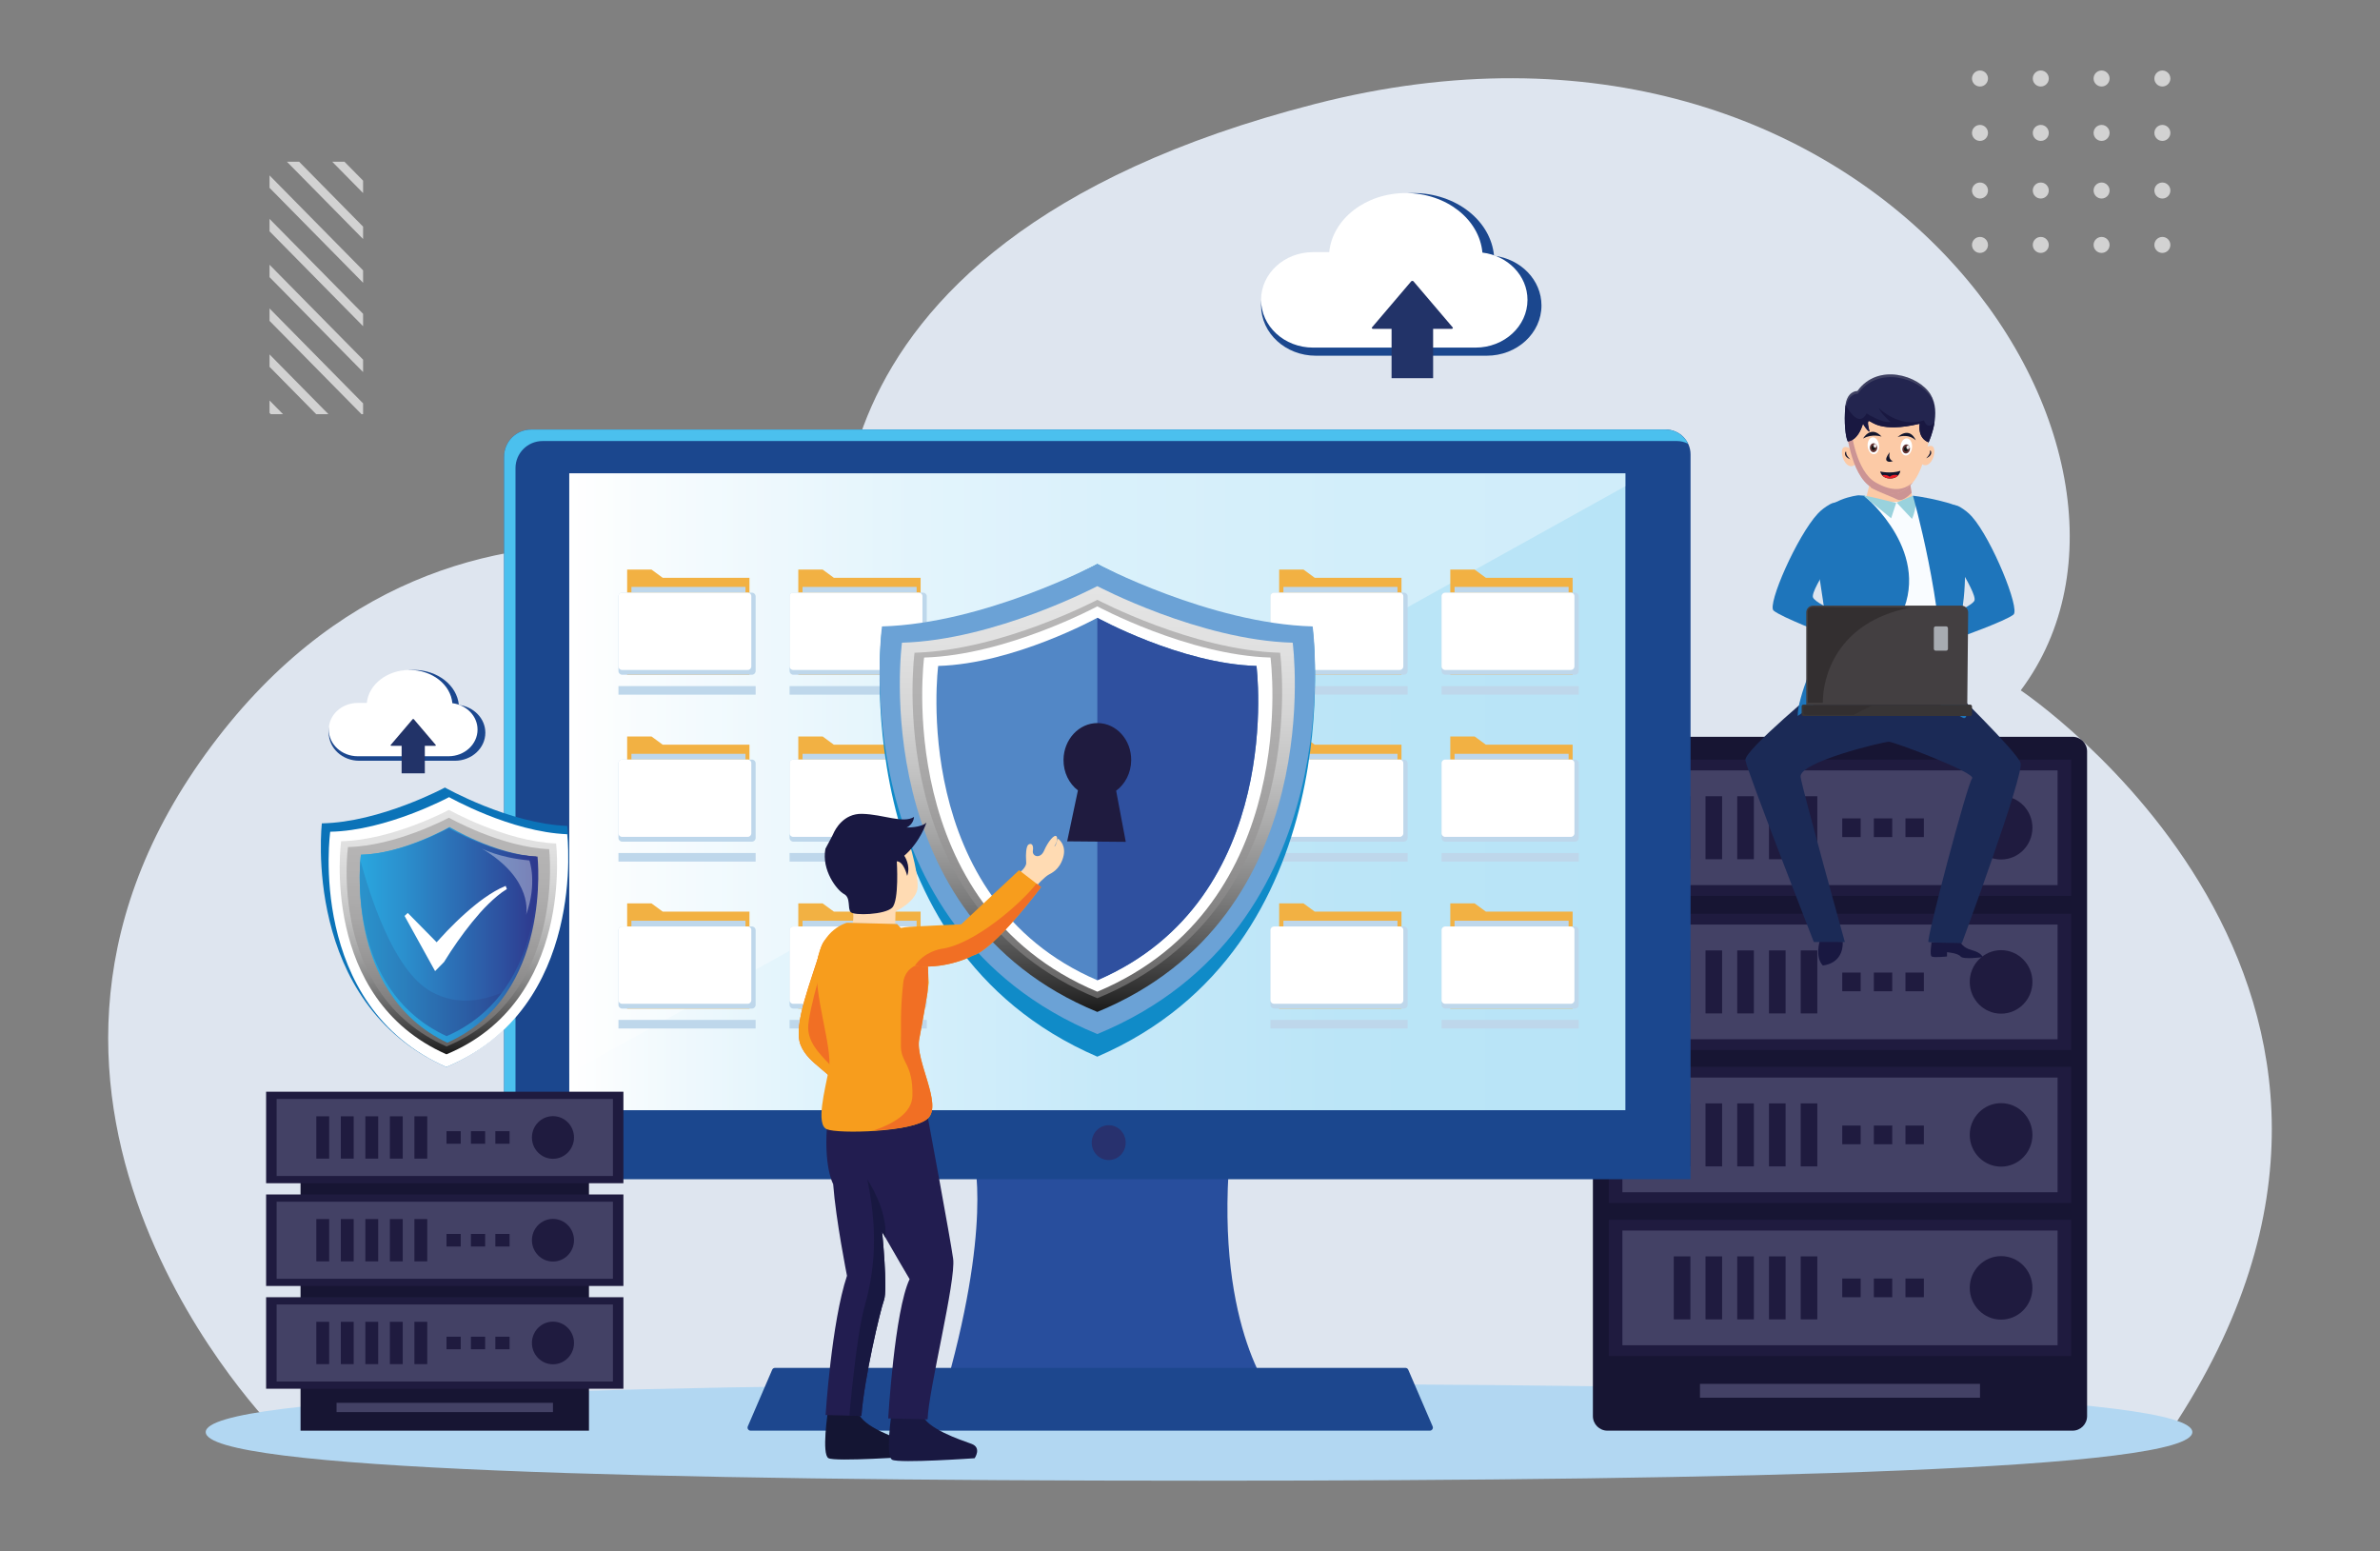 <svg xmlns="http://www.w3.org/2000/svg" enable-background="new 0 0 2000 2000" viewBox="57.861 518.745 1874.453 1221.561"><rect x="57.861" y="518.745" width="1874.453" height="1221.561" fill="#808080" stroke="none"/><path fill="#dee5ef" d="M275.47,1645.64c0,0-256.42-255.81-55.58-533.28c200.84-277.47,505.09-120.3,505.09-120.3   s-71.37-278.56,368.57-391.45c439.94-112.88,696.32,274.27,555.82,461.79c0,0,350.63,234.23,118.09,583.24H275.47z"/><path fill="#b2d7f2" d="M1784.51,1646.5c0,29.56-350.25,38.28-782.31,38.28s-782.31-8.72-782.31-38.28   c0-29.56,350.25-37.97,782.31-37.97S1784.51,1616.94,1784.51,1646.5z"/><path fill="#171533" d="M1690.15,1645.38h-366.28c-6.33,0-11.47-5.13-11.47-11.47v-523.48c0-6.33,5.13-11.47,11.47-11.47h366.28    c6.33,0,11.47,5.13,11.47,11.47v523.48C1701.62,1640.25,1696.48,1645.38,1690.15,1645.38z"/><rect width="220.56" height="10.89" x="1396.73" y="1608.53" fill="#434165"/><rect width="364.16" height="107.28" x="1324.93" y="1238.35" fill="#1f1b3f"/><rect width="342.74" height="90.33" x="1335.64" y="1246.83" fill="#434165"/><path fill="#1f1b3f" d="M1658.57,1291.99c0,13.81-11.05,25-24.68,25s-24.68-11.19-24.68-25c0-13.81,11.05-25,24.68-25     S1658.57,1278.19,1658.57,1291.99z"/><rect width="13.09" height="49.6" x="1376.1" y="1267.19" fill="#1f1b3f"/><rect width="13.09" height="49.6" x="1401.09" y="1267.19" fill="#1f1b3f"/><rect width="13.09" height="49.6" x="1426.09" y="1267.19" fill="#1f1b3f"/><rect width="13.09" height="49.6" x="1451.08" y="1267.19" fill="#1f1b3f"/><rect width="13.09" height="49.6" x="1476.07" y="1267.19" fill="#1f1b3f"/><rect width="14.48" height="14.72" x="1508.8" y="1284.63" fill="#1f1b3f"/><rect width="14.48" height="14.72" x="1533.69" y="1284.63" fill="#1f1b3f"/><rect width="14.48" height="14.72" x="1558.58" y="1284.63" fill="#1f1b3f"/><rect width="364.16" height="107.28" x="1324.93" y="1116.94" fill="#1f1b3f"/><rect width="342.74" height="90.33" x="1335.64" y="1125.42" fill="#434165"/><path fill="#1f1b3f" d="M1658.57,1170.58c0,13.81-11.05,25-24.68,25s-24.68-11.19-24.68-25c0-13.81,11.05-25,24.68-25     S1658.57,1156.77,1658.57,1170.58z"/><rect width="13.09" height="49.6" x="1376.1" y="1145.78" fill="#1f1b3f"/><rect width="13.09" height="49.6" x="1401.09" y="1145.78" fill="#1f1b3f"/><rect width="13.09" height="49.6" x="1426.09" y="1145.78" fill="#1f1b3f"/><rect width="13.09" height="49.6" x="1451.08" y="1145.78" fill="#1f1b3f"/><rect width="13.09" height="49.6" x="1476.07" y="1145.78" fill="#1f1b3f"/><rect width="14.48" height="14.72" x="1508.8" y="1163.22" fill="#1f1b3f"/><rect width="14.48" height="14.72" x="1533.69" y="1163.22" fill="#1f1b3f"/><rect width="14.48" height="14.72" x="1558.58" y="1163.22" fill="#1f1b3f"/><rect width="364.16" height="107.28" x="1324.93" y="1358.82" fill="#1f1b3f"/><rect width="342.74" height="90.33" x="1335.64" y="1367.3" fill="#434165"/><path fill="#1f1b3f" d="M1658.57,1412.46c0,13.81-11.05,25-24.68,25s-24.68-11.19-24.68-25c0-13.81,11.05-25,24.68-25     S1658.57,1398.66,1658.57,1412.46z"/><rect width="13.09" height="49.6" x="1376.1" y="1387.66" fill="#1f1b3f"/><rect width="13.09" height="49.6" x="1401.09" y="1387.66" fill="#1f1b3f"/><rect width="13.09" height="49.6" x="1426.09" y="1387.66" fill="#1f1b3f"/><rect width="13.09" height="49.6" x="1451.08" y="1387.66" fill="#1f1b3f"/><rect width="13.09" height="49.6" x="1476.07" y="1387.66" fill="#1f1b3f"/><rect width="14.48" height="14.72" x="1508.8" y="1405.1" fill="#1f1b3f"/><rect width="14.48" height="14.72" x="1533.69" y="1405.1" fill="#1f1b3f"/><rect width="14.48" height="14.72" x="1558.58" y="1405.1" fill="#1f1b3f"/><g><rect width="364.16" height="107.28" x="1324.93" y="1479.29" fill="#1f1b3f"/><rect width="342.74" height="90.33" x="1335.64" y="1487.77" fill="#434165"/><ellipse cx="1633.89" cy="1532.93" fill="#1f1b3f" rx="24.68" ry="25"/><rect width="13.09" height="49.6" x="1376.1" y="1508.13" fill="#1f1b3f"/><rect width="13.09" height="49.6" x="1401.09" y="1508.13" fill="#1f1b3f"/><rect width="13.09" height="49.6" x="1426.09" y="1508.13" fill="#1f1b3f"/><rect width="13.09" height="49.6" x="1451.08" y="1508.13" fill="#1f1b3f"/><rect width="13.09" height="49.6" x="1476.07" y="1508.13" fill="#1f1b3f"/><rect width="14.48" height="14.72" x="1508.8" y="1525.57" fill="#1f1b3f"/><rect width="14.48" height="14.72" x="1533.69" y="1525.57" fill="#1f1b3f"/><rect width="14.48" height="14.72" x="1558.58" y="1525.57" fill="#1f1b3f"/></g><g><path fill="#284e9d" d="M824.62,1429.83c0,0,15.69,53.82-24.65,190.82h262.17c0,0-47.06-53.82-35.85-190.82H824.62z"/><path fill="#efa5c8" d="M1338,1371.62H506.2V936.16c0-24.68,20-44.68,44.68-44.68h742.44c24.68,0,44.68,20,44.68,44.68V1371.62z"/><path fill="#1b478e" d="M1389.3,1447.35H476.21c-11.77,0-21.31-9.54-21.31-21.31V878.31c0-11.77,9.54-21.31,21.31-21.31h887.13h6.41     c10.8,0,19.56,8.76,19.56,19.56V1447.35L1389.3,1447.35z"/><path fill="#4bc0ee" d="M463.86,1435.1V887.37c0-11.77,9.54-21.31,21.31-21.31h887.13h6.41c3.11,0,6.01,0.79,8.62,2.09     c-3.15-6.57-9.81-11.14-17.59-11.14h-6.41H476.2c-11.77,0-21.31,9.54-21.31,21.31v547.73c0,8.17,4.65,15.18,11.4,18.76     C464.79,1441.88,463.86,1438.61,463.86,1435.1z"/><linearGradient id="a" x1="506.199" x2="1337.998" y1="1142.242" y2="1142.242" gradientUnits="userSpaceOnUse"><stop offset="0" stop-color="#fff"/><stop offset=".1" stop-color="#f0f9fd"/><stop offset=".299" stop-color="#d7f0fb"/><stop offset=".509" stop-color="#c6e9f9"/><stop offset=".734" stop-color="#bbe5f7"/><stop offset="1" stop-color="#b8e4f7"/></linearGradient><polygon fill="url(#a)" points="1338 1393.01 506.2 1393.01 506.2 891.48 1338 891.48 1338 891.48 1338 1393.01"/><polygon fill="#fff" points="506.2 891.48 506.2 1363.94 1338 901.57 1338 891.48 1338 891.48" opacity=".34"/><path fill="#1d478e" d="M666.02,1597.39l-19.2,44.61c-0.69,1.6,0.49,3.38,2.23,3.38h534.91c1.74,0,2.91-1.78,2.22-3.38l-19.2-44.61     c-0.38-0.89-1.26-1.46-2.22-1.46h-496.5C667.28,1595.92,666.4,1596.5,666.02,1597.39z"/><path fill="#28316e" d="M944.43,1418.56c0,7.58-5.99,13.73-13.37,13.73s-13.37-6.15-13.37-13.73c0-7.58,5.99-13.73,13.37-13.73     S944.43,1410.98,944.43,1418.56z"/><path fill="none" d="M1338,1371.62H506.2V936.16c0-24.68,20-44.68,44.68-44.68h742.44c24.68,0,44.68,20,44.68,44.68V1371.62z"/><polygon fill="#f2b143" points="648.13 1050.1 551.8 1050.1 551.8 973.75 551.8 967.26 570.95 967.26 579.81 973.75 648.13 973.75"/><rect width="89.83" height="4.54" x="555.16" y="980.92" fill="#bed7eb"/><path fill="#bed7eb" d="M650.07,1050.1H547.86c-1.61,0-2.92-1.31-2.92-2.92v-58.8c0-1.61,1.31-2.92,2.92-2.92h102.21       c1.61,0,2.92,1.31,2.92,2.92v58.8C652.99,1048.79,651.68,1050.1,650.07,1050.1z"/><path fill="#fff" d="M646.79,1046.32h-99.06c-1.54,0-2.79-1.25-2.79-2.79v-55.28c0-1.54,1.25-2.79,2.79-2.79h99.06       c1.54,0,2.79,1.25,2.79,2.79v55.28C649.58,1045.07,648.33,1046.32,646.79,1046.32z"/><rect width="108.05" height="6.76" x="544.94" y="1059.03" fill="#bed7eb"/><path fill="#fff" d="M608.19,1016.59l-1.15,0l0.03-4.82c0.03-4.43-3.54-8.06-7.96-8.09c-4.42-0.03-8.04,3.56-8.07,8l-0.03,4.85     l-1.11,0c-1,0-1.81,0.64-1.82,1.44l-0.13,14.26c-0.01,0.8,0.79,1.45,1.79,1.45l18.28,0.07c1,0,1.81-0.64,1.82-1.44l0.13-14.27     C609.99,1017.24,609.18,1016.59,608.19,1016.59z M599.1,1006.64c2.77,0.02,5,2.31,4.98,5.11l-0.03,4.82l-10.04-0.04l0.03-4.84     C594.06,1008.89,596.33,1006.63,599.1,1006.64z M600.44,1028.29l-3.2-0.01l0.58-2.78c-0.48-0.37-0.8-0.98-0.79-1.67     c0.01-1.11,0.85-2.02,1.87-2.01c1.02,0,1.84,0.91,1.83,2.03c-0.01,0.69-0.33,1.3-0.82,1.66L600.44,1028.29z"/><polygon fill="#f2b143" points="782.92 1050.1 686.59 1050.1 686.59 973.75 686.59 967.26 705.74 967.26 714.6 973.75 782.92 973.75"/><rect width="89.83" height="4.54" x="689.94" y="980.92" fill="#bed7eb"/><path fill="#bed7eb" d="M784.85,1050.1H682.65c-1.61,0-2.92-1.31-2.92-2.92v-58.8c0-1.61,1.31-2.92,2.92-2.92h102.21       c1.61,0,2.92,1.31,2.92,2.92v58.8C787.78,1048.79,786.47,1050.1,784.85,1050.1z"/><path fill="#fff" d="M781.57,1046.32h-99.06c-1.54,0-2.79-1.25-2.79-2.79v-55.28c0-1.54,1.25-2.79,2.79-2.79h99.06       c1.54,0,2.79,1.25,2.79,2.79v55.28C784.36,1045.07,783.11,1046.32,781.57,1046.32z"/><rect width="108.05" height="6.76" x="679.73" y="1059.03" fill="#bed7eb"/><path fill="#fff" d="M742.97,1016.59l-1.15,0l0.03-4.82c0.03-4.43-3.54-8.06-7.96-8.09c-4.42-0.03-8.04,3.56-8.07,8l-0.03,4.85     l-1.1,0c-1,0-1.81,0.64-1.82,1.44l-0.14,14.26c-0.01,0.8,0.79,1.45,1.79,1.45l18.28,0.07c1,0,1.81-0.64,1.82-1.44l0.13-14.27     C744.77,1017.24,743.97,1016.59,742.97,1016.59z M733.88,1006.64c2.77,0.02,5,2.31,4.98,5.11l-0.03,4.82l-10.04-0.04l0.03-4.84     C728.85,1008.89,731.11,1006.63,733.88,1006.64z M735.22,1028.29l-3.2-0.01l0.58-2.78c-0.48-0.37-0.8-0.98-0.79-1.67     c0.01-1.11,0.85-2.02,1.87-2.01c1.02,0,1.84,0.91,1.83,2.03c-0.01,0.69-0.33,1.3-0.82,1.66L735.22,1028.29z"/><g><polygon fill="#f2b143" points="648.13 1181.54 551.8 1181.54 551.8 1105.19 551.8 1098.7 570.95 1098.7 579.81 1105.19 648.13 1105.19"/><rect width="89.83" height="4.54" x="555.16" y="1112.36" fill="#bed7eb"/><path fill="#bed7eb" d="M650.07,1181.54H547.86c-1.61,0-2.92-1.31-2.92-2.92v-58.8c0-1.61,1.31-2.92,2.92-2.92h102.21       c1.61,0,2.92,1.31,2.92,2.92v58.8C652.99,1180.24,651.68,1181.54,650.07,1181.54z"/><path fill="#fff" d="M646.79,1177.76h-99.06c-1.54,0-2.79-1.25-2.79-2.79v-55.28c0-1.54,1.25-2.79,2.79-2.79h99.06       c1.54,0,2.79,1.25,2.79,2.79v55.28C649.58,1176.51,648.33,1177.76,646.79,1177.76z"/><rect width="108.05" height="6.76" x="544.94" y="1190.47" fill="#bed7eb"/><path fill="#fff" d="M608.19,1148.03l-1.15,0l0.03-4.82c0.03-4.43-3.54-8.06-7.96-8.09c-4.42-0.03-8.04,3.56-8.07,8l-0.03,4.85     l-1.11,0c-1,0-1.81,0.64-1.82,1.44l-0.13,14.26c-0.01,0.8,0.79,1.45,1.79,1.45l18.28,0.07c1,0,1.81-0.64,1.82-1.44l0.13-14.27     C609.99,1148.69,609.18,1148.04,608.19,1148.03z M599.1,1138.09c2.77,0.02,5,2.31,4.98,5.11l-0.03,4.82l-10.04-0.04l0.03-4.84     C594.06,1140.34,596.33,1138.07,599.1,1138.09z M600.44,1159.74l-3.2-0.01l0.58-2.78c-0.48-0.36-0.8-0.98-0.79-1.67     c0.01-1.11,0.85-2.02,1.87-2.01c1.02,0,1.84,0.91,1.83,2.03c-0.01,0.69-0.33,1.3-0.82,1.66L600.44,1159.74z"/></g><g><polygon fill="#f2b143" points="782.92 1181.54 686.59 1181.54 686.59 1105.19 686.59 1098.7 705.74 1098.7 714.6 1105.19 782.92 1105.19"/><rect width="89.83" height="4.54" x="689.94" y="1112.36" fill="#bed7eb"/><path fill="#bed7eb" d="M784.85,1181.54H682.65c-1.61,0-2.92-1.31-2.92-2.92v-58.8c0-1.61,1.31-2.92,2.92-2.92h102.21       c1.61,0,2.92,1.31,2.92,2.92v58.8C787.78,1180.24,786.47,1181.54,784.85,1181.54z"/><path fill="#fff" d="M781.57,1177.76h-99.06c-1.54,0-2.79-1.25-2.79-2.79v-55.28c0-1.54,1.25-2.79,2.79-2.79h99.06       c1.54,0,2.79,1.25,2.79,2.79v55.28C784.36,1176.51,783.11,1177.76,781.57,1177.76z"/><rect width="108.05" height="6.76" x="679.73" y="1190.47" fill="#bed7eb"/><path fill="#fff" d="M742.97,1148.03l-1.15,0l0.03-4.82c0.03-4.43-3.54-8.06-7.96-8.09c-4.42-0.03-8.04,3.56-8.07,8l-0.03,4.85     l-1.1,0c-1,0-1.81,0.64-1.82,1.44l-0.14,14.26c-0.01,0.8,0.79,1.45,1.79,1.45l18.28,0.07c1,0,1.81-0.64,1.82-1.44l0.13-14.27     C744.77,1148.69,743.97,1148.04,742.97,1148.03z M733.88,1138.09c2.77,0.02,5,2.31,4.98,5.11l-0.03,4.82l-10.04-0.04l0.03-4.84     C728.85,1140.34,731.11,1138.07,733.88,1138.09z M735.22,1159.74l-3.2-0.01l0.58-2.78c-0.48-0.36-0.8-0.98-0.79-1.67     c0.01-1.11,0.85-2.02,1.87-2.01c1.02,0,1.84,0.91,1.83,2.03c-0.01,0.69-0.33,1.3-0.82,1.66L735.22,1159.74z"/></g><g><polygon fill="#f2b143" points="648.13 1312.99 551.8 1312.99 551.8 1236.63 551.8 1230.15 570.95 1230.15 579.81 1236.63 648.13 1236.63"/><rect width="89.83" height="4.54" x="555.16" y="1243.81" fill="#bed7eb"/><path fill="#bed7eb" d="M650.07,1312.99H547.86c-1.61,0-2.92-1.31-2.92-2.92v-58.8c0-1.61,1.31-2.92,2.92-2.92h102.21       c1.61,0,2.92,1.31,2.92,2.92v58.8C652.99,1311.68,651.68,1312.99,650.07,1312.99z"/><path fill="#fff" d="M646.79,1309.21h-99.06c-1.54,0-2.79-1.25-2.79-2.79v-55.28c0-1.54,1.25-2.79,2.79-2.79h99.06       c1.54,0,2.79,1.25,2.79,2.79v55.28C649.58,1307.96,648.33,1309.21,646.79,1309.21z"/><rect width="108.05" height="6.76" x="544.94" y="1321.91" fill="#bed7eb"/><path fill="#fff" d="M608.19,1279.48l-1.15,0l0.03-4.82c0.03-4.44-3.54-8.06-7.96-8.09c-4.42-0.03-8.04,3.56-8.07,8l-0.03,4.85     l-1.11,0c-1,0-1.81,0.64-1.82,1.44l-0.13,14.27c-0.01,0.8,0.79,1.45,1.79,1.45l18.28,0.07c1,0,1.81-0.64,1.82-1.44l0.13-14.27     C609.99,1280.13,609.18,1279.48,608.19,1279.48z M599.1,1269.53c2.77,0.02,5,2.31,4.98,5.11l-0.03,4.82l-10.04-0.04l0.03-4.85     C594.06,1271.78,596.33,1269.52,599.1,1269.53z M600.44,1291.18l-3.2-0.01l0.58-2.78c-0.48-0.37-0.8-0.98-0.79-1.67     c0.01-1.11,0.85-2.02,1.87-2.01c1.02,0,1.84,0.91,1.83,2.03c-0.01,0.69-0.33,1.3-0.82,1.66L600.44,1291.18z"/></g><g><polygon fill="#f2b143" points="782.92 1312.99 686.59 1312.99 686.59 1236.63 686.59 1230.15 705.74 1230.15 714.6 1236.63 782.92 1236.63"/><rect width="89.83" height="4.54" x="689.94" y="1243.81" fill="#bed7eb"/><path fill="#bed7eb" d="M784.85,1312.99H682.65c-1.61,0-2.92-1.31-2.92-2.92v-58.8c0-1.61,1.31-2.92,2.92-2.92h102.21       c1.61,0,2.92,1.31,2.92,2.92v58.8C787.78,1311.68,786.47,1312.99,784.85,1312.99z"/><path fill="#fff" d="M781.57,1309.21h-99.06c-1.54,0-2.79-1.25-2.79-2.79v-55.28c0-1.54,1.25-2.79,2.79-2.79h99.06       c1.54,0,2.79,1.25,2.79,2.79v55.28C784.36,1307.96,783.11,1309.21,781.57,1309.21z"/><rect width="108.05" height="6.76" x="679.73" y="1321.91" fill="#bed7eb"/><path fill="#fff" d="M742.97,1279.48l-1.15,0l0.03-4.82c0.03-4.44-3.54-8.06-7.96-8.09c-4.42-0.03-8.04,3.56-8.07,8l-0.03,4.85     l-1.1,0c-1,0-1.81,0.64-1.82,1.44l-0.14,14.27c-0.01,0.8,0.79,1.45,1.79,1.45l18.28,0.07c1,0,1.81-0.64,1.82-1.44l0.13-14.27     C744.77,1280.13,743.97,1279.48,742.97,1279.48z M733.88,1269.53c2.77,0.02,5,2.31,4.98,5.11l-0.03,4.82l-10.04-0.04l0.03-4.85     C728.85,1271.78,731.11,1269.52,733.88,1269.53z M735.22,1291.18l-3.2-0.01l0.58-2.78c-0.48-0.37-0.8-0.98-0.79-1.67     c0.01-1.11,0.85-2.02,1.87-2.01c1.02,0,1.84,0.91,1.83,2.03c-0.01,0.69-0.33,1.3-0.82,1.66L735.22,1291.18z"/></g><g><polygon fill="#f2b143" points="1161.64 1050.1 1065.31 1050.1 1065.31 973.75 1065.31 967.26 1084.46 967.26 1093.32 973.75 1161.64 973.75"/><rect width="89.83" height="4.54" x="1068.67" y="980.92" fill="#bed7eb"/><path fill="#bed7eb" d="M1163.58,1050.1h-102.21c-1.61,0-2.92-1.31-2.92-2.92v-58.8c0-1.61,1.31-2.92,2.92-2.92h102.21        c1.61,0,2.92,1.31,2.92,2.92v58.8C1166.5,1048.79,1165.19,1050.1,1163.58,1050.1z"/><path fill="#fff" d="M1160.3,1046.32h-99.06c-1.54,0-2.79-1.25-2.79-2.79v-55.28c0-1.54,1.25-2.79,2.79-2.79h99.06        c1.54,0,2.79,1.25,2.79,2.79v55.28C1163.09,1045.07,1161.84,1046.32,1160.3,1046.32z"/><rect width="108.05" height="6.76" x="1058.45" y="1059.03" fill="#bed7eb"/><path fill="#fff" d="M1121.7,1016.59l-1.15,0l0.03-4.82c0.03-4.43-3.54-8.06-7.96-8.09c-4.42-0.03-8.04,3.56-8.07,8l-0.03,4.85      l-1.11,0c-1,0-1.81,0.64-1.82,1.44l-0.13,14.26c-0.01,0.8,0.79,1.45,1.79,1.45l18.28,0.07c1,0,1.81-0.64,1.82-1.44l0.13-14.27      C1123.49,1017.24,1122.69,1016.59,1121.7,1016.59z M1112.6,1006.64c2.77,0.02,5,2.31,4.98,5.11l-0.03,4.82l-10.04-0.04      l0.03-4.84C1107.57,1008.89,1109.84,1006.63,1112.6,1006.64z M1113.94,1028.29l-3.2-0.01l0.58-2.78      c-0.48-0.37-0.8-0.98-0.79-1.67c0.01-1.11,0.85-2.02,1.87-2.01c1.02,0,1.84,0.91,1.83,2.03c-0.01,0.69-0.33,1.3-0.82,1.66      L1113.94,1028.29z"/><polygon fill="#f2b143" points="1296.43 1050.1 1200.09 1050.1 1200.09 973.75 1200.09 967.26 1219.25 967.26 1228.11 973.75 1296.43 973.75"/><rect width="89.83" height="4.54" x="1203.45" y="980.92" fill="#bed7eb"/><path fill="#bed7eb" d="M1298.36,1050.1h-102.21c-1.61,0-2.92-1.31-2.92-2.92v-58.8c0-1.61,1.31-2.92,2.92-2.92h102.21        c1.61,0,2.92,1.31,2.92,2.92v58.8C1301.28,1048.79,1299.98,1050.1,1298.36,1050.1z"/><path fill="#fff" d="M1295.08,1046.32h-99.06c-1.54,0-2.79-1.25-2.79-2.79v-55.28c0-1.54,1.25-2.79,2.79-2.79h99.06        c1.54,0,2.79,1.25,2.79,2.79v55.28C1297.87,1045.07,1296.62,1046.32,1295.08,1046.32z"/><rect width="108.05" height="6.76" x="1193.23" y="1059.03" fill="#bed7eb"/><path fill="#fff" d="M1256.48,1016.59l-1.15,0l0.03-4.82c0.03-4.43-3.54-8.06-7.96-8.09c-4.42-0.03-8.04,3.56-8.07,8l-0.03,4.85      l-1.11,0c-1,0-1.81,0.64-1.82,1.44l-0.14,14.26c-0.01,0.8,0.79,1.45,1.79,1.45l18.28,0.07c1,0,1.81-0.64,1.82-1.44l0.13-14.27      C1258.28,1017.24,1257.48,1016.59,1256.48,1016.59z M1247.39,1006.64c2.77,0.02,5,2.31,4.98,5.11l-0.03,4.82l-10.04-0.04      l0.03-4.84C1242.35,1008.89,1244.62,1006.63,1247.39,1006.64z M1248.73,1028.29l-3.2-0.01l0.58-2.78      c-0.48-0.37-0.8-0.98-0.79-1.67c0.01-1.11,0.85-2.02,1.87-2.01c1.02,0,1.84,0.91,1.83,2.03c-0.01,0.69-0.33,1.3-0.82,1.66      L1248.73,1028.29z"/><g><polygon fill="#f2b143" points="1161.64 1181.54 1065.31 1181.54 1065.31 1105.19 1065.31 1098.7 1084.46 1098.7 1093.32 1105.19 1161.64 1105.19"/><rect width="89.83" height="4.54" x="1068.67" y="1112.36" fill="#bed7eb"/><path fill="#bed7eb" d="M1163.58,1181.54h-102.21c-1.61,0-2.92-1.31-2.92-2.92v-58.8c0-1.61,1.31-2.92,2.92-2.92h102.21        c1.61,0,2.92,1.31,2.92,2.92v58.8C1166.5,1180.24,1165.19,1181.54,1163.58,1181.54z"/><path fill="#fff" d="M1160.3,1177.76h-99.06c-1.54,0-2.79-1.25-2.79-2.79v-55.28c0-1.54,1.25-2.79,2.79-2.79h99.06        c1.54,0,2.79,1.25,2.79,2.79v55.28C1163.09,1176.51,1161.84,1177.76,1160.3,1177.76z"/><rect width="108.05" height="6.76" x="1058.45" y="1190.47" fill="#bed7eb"/><path fill="#fff" d="M1121.7,1148.03l-1.15,0l0.03-4.82c0.03-4.43-3.54-8.06-7.96-8.09c-4.42-0.03-8.04,3.56-8.07,8l-0.03,4.85      l-1.11,0c-1,0-1.81,0.64-1.82,1.44l-0.13,14.26c-0.01,0.8,0.79,1.45,1.79,1.45l18.28,0.07c1,0,1.81-0.64,1.82-1.44l0.13-14.27      C1123.49,1148.69,1122.69,1148.04,1121.7,1148.03z M1112.6,1138.09c2.77,0.02,5,2.31,4.98,5.11l-0.03,4.82l-10.04-0.04      l0.03-4.84C1107.57,1140.34,1109.84,1138.07,1112.6,1138.09z M1113.94,1159.74l-3.2-0.01l0.58-2.78      c-0.48-0.36-0.8-0.98-0.79-1.67c0.01-1.11,0.85-2.02,1.87-2.01c1.02,0,1.84,0.91,1.83,2.03c-0.01,0.69-0.33,1.3-0.82,1.66      L1113.94,1159.74z"/></g><g><polygon fill="#f2b143" points="1296.43 1181.54 1200.09 1181.54 1200.09 1105.19 1200.09 1098.7 1219.25 1098.7 1228.11 1105.19 1296.43 1105.19"/><rect width="89.83" height="4.54" x="1203.45" y="1112.36" fill="#bed7eb"/><path fill="#bed7eb" d="M1298.36,1181.54h-102.21c-1.61,0-2.92-1.31-2.92-2.92v-58.8c0-1.61,1.31-2.92,2.92-2.92h102.21        c1.61,0,2.92,1.31,2.92,2.92v58.8C1301.28,1180.24,1299.98,1181.54,1298.36,1181.54z"/><path fill="#fff" d="M1295.08,1177.76h-99.06c-1.54,0-2.79-1.25-2.79-2.79v-55.28c0-1.54,1.25-2.79,2.79-2.79h99.06        c1.54,0,2.79,1.25,2.79,2.79v55.28C1297.87,1176.51,1296.62,1177.76,1295.08,1177.76z"/><rect width="108.05" height="6.76" x="1193.23" y="1190.47" fill="#bed7eb"/><path fill="#fff" d="M1256.48,1148.03l-1.15,0l0.03-4.82c0.03-4.43-3.54-8.06-7.96-8.09c-4.42-0.03-8.04,3.56-8.07,8l-0.03,4.85      l-1.11,0c-1,0-1.81,0.64-1.82,1.44l-0.14,14.26c-0.01,0.8,0.79,1.45,1.79,1.45l18.28,0.07c1,0,1.81-0.64,1.82-1.44l0.13-14.27      C1258.28,1148.69,1257.48,1148.04,1256.48,1148.03z M1247.39,1138.09c2.77,0.02,5,2.31,4.98,5.11l-0.03,4.82l-10.04-0.04      l0.03-4.84C1242.35,1140.34,1244.62,1138.07,1247.39,1138.09z M1248.73,1159.74l-3.2-0.01l0.58-2.78      c-0.48-0.36-0.8-0.98-0.79-1.67c0.01-1.11,0.85-2.02,1.87-2.01c1.02,0,1.84,0.91,1.83,2.03c-0.01,0.69-0.33,1.3-0.82,1.66      L1248.73,1159.74z"/></g><g><polygon fill="#f2b143" points="1161.64 1312.99 1065.31 1312.99 1065.31 1236.63 1065.31 1230.15 1084.46 1230.15 1093.32 1236.63 1161.64 1236.63"/><rect width="89.83" height="4.54" x="1068.67" y="1243.81" fill="#bed7eb"/><path fill="#bed7eb" d="M1163.58,1312.99h-102.21c-1.61,0-2.92-1.31-2.92-2.92v-58.8c0-1.61,1.31-2.92,2.92-2.92h102.21        c1.61,0,2.92,1.31,2.92,2.92v58.8C1166.5,1311.68,1165.19,1312.99,1163.58,1312.99z"/><path fill="#fff" d="M1160.3,1309.21h-99.06c-1.54,0-2.79-1.25-2.79-2.79v-55.28c0-1.54,1.25-2.79,2.79-2.79h99.06        c1.54,0,2.79,1.25,2.79,2.79v55.28C1163.09,1307.96,1161.84,1309.21,1160.3,1309.21z"/><rect width="108.05" height="6.76" x="1058.45" y="1321.91" fill="#bed7eb"/><path fill="#fff" d="M1121.7,1279.48l-1.15,0l0.03-4.82c0.03-4.44-3.54-8.06-7.96-8.09c-4.42-0.03-8.04,3.56-8.07,8l-0.03,4.85      l-1.11,0c-1,0-1.81,0.64-1.82,1.44l-0.13,14.27c-0.01,0.8,0.79,1.45,1.79,1.45l18.28,0.07c1,0,1.81-0.64,1.82-1.44l0.13-14.27      C1123.49,1280.13,1122.69,1279.48,1121.7,1279.48z M1112.6,1269.53c2.77,0.02,5,2.31,4.98,5.11l-0.03,4.82l-10.04-0.04      l0.03-4.85C1107.57,1271.78,1109.84,1269.52,1112.6,1269.53z M1113.94,1291.18l-3.2-0.01l0.58-2.78      c-0.48-0.37-0.8-0.98-0.79-1.67c0.01-1.11,0.85-2.02,1.87-2.01c1.02,0,1.84,0.91,1.83,2.03c-0.01,0.69-0.33,1.3-0.82,1.66      L1113.94,1291.18z"/></g><g><polygon fill="#f2b143" points="1296.43 1312.99 1200.09 1312.99 1200.09 1236.63 1200.09 1230.15 1219.25 1230.15 1228.11 1236.63 1296.43 1236.63"/><rect width="89.83" height="4.54" x="1203.45" y="1243.81" fill="#bed7eb"/><path fill="#bed7eb" d="M1298.36,1312.99h-102.21c-1.61,0-2.92-1.31-2.92-2.92v-58.8c0-1.61,1.31-2.92,2.92-2.92h102.21        c1.61,0,2.92,1.31,2.92,2.92v58.8C1301.28,1311.68,1299.98,1312.99,1298.36,1312.99z"/><path fill="#fff" d="M1295.08,1309.21h-99.06c-1.54,0-2.79-1.25-2.79-2.79v-55.28c0-1.54,1.25-2.79,2.79-2.79h99.06        c1.54,0,2.79,1.25,2.79,2.79v55.28C1297.87,1307.96,1296.62,1309.21,1295.08,1309.21z"/><rect width="108.05" height="6.76" x="1193.23" y="1321.91" fill="#bed7eb"/><path fill="#fff" d="M1256.48,1279.48l-1.15,0l0.03-4.82c0.03-4.44-3.54-8.06-7.96-8.09c-4.42-0.03-8.04,3.56-8.07,8l-0.03,4.85      l-1.11,0c-1,0-1.81,0.64-1.82,1.44l-0.14,14.27c-0.01,0.8,0.79,1.45,1.79,1.45l18.28,0.07c1,0,1.81-0.64,1.82-1.44l0.13-14.27      C1258.28,1280.13,1257.48,1279.48,1256.48,1279.48z M1247.39,1269.53c2.77,0.02,5,2.31,4.98,5.11l-0.03,4.82l-10.04-0.04      l0.03-4.85C1242.35,1271.78,1244.62,1269.52,1247.39,1269.53z M1248.73,1291.18l-3.2-0.01l0.58-2.78      c-0.48-0.37-0.8-0.98-0.79-1.67c0.01-1.11,0.85-2.02,1.87-2.01c1.02,0,1.84,0.91,1.83,2.03c-0.01,0.69-0.33,1.3-0.82,1.66      L1248.73,1291.18z"/></g></g><g><path fill="#108bc8" d="M1091.68,1014.41c-80.78-2.33-169.59-51.54-169.59-51.54s-88.81,49.21-169.59,51.54     c0,0-32.07,249.42,169.59,336.45C1123.76,1263.83,1091.68,1014.41,1091.68,1014.41z"/><path fill="#6ba2d6" d="M1091.68,1012.04c-80.78-2.22-169.59-49.18-169.59-49.18s-88.81,46.95-169.59,49.18     c0,0-32.07,237.98,169.59,321.01C1123.76,1250.03,1091.68,1012.04,1091.68,1012.04z"/><linearGradient id="b" x1="922.098" x2="922.098" y1="980.315" y2="1315.612" gradientUnits="userSpaceOnUse"><stop offset="0" stop-color="#e4e4e4"/><stop offset=".157" stop-color="#e0e0e0"/><stop offset=".298" stop-color="#d5d5d5"/><stop offset=".435" stop-color="#c3c3c3"/><stop offset=".568" stop-color="#a9a9a9"/><stop offset=".698" stop-color="#878787"/><stop offset=".827" stop-color="#5e5e5e"/><stop offset=".952" stop-color="#2f2f2f"/><stop offset="1" stop-color="#1a1a1a"/></linearGradient><path fill="url(#b)" d="M1075.96,1024.86     c-73.29-2.01-153.86-44.54-153.86-44.54s-80.58,42.53-153.86,44.54c0,0-29.1,215.55,153.86,290.76     C1105.06,1240.41,1075.96,1024.86,1075.96,1024.86z"/><path fill="#929191" d="M1066.07,1032.77c-68.58-1.89-143.97-41.68-143.97-41.68s-75.4,39.79-143.97,41.68     c0,0-27.23,201.7,143.97,272.07C1093.3,1234.47,1066.07,1032.77,1066.07,1032.77z" opacity=".54"/><path fill="#fff" d="M1058.5,1036.55c-64.97-1.82-136.41-40.31-136.41-40.31s-71.43,38.49-136.41,40.31     c0,0-25.8,195.08,136.41,263.14C1084.3,1231.62,1058.5,1036.55,1058.5,1036.55z"/><path fill="#5287c6" d="M1047.44,1043.17c-59.7-1.71-125.34-37.92-125.34-37.92s-65.64,36.2-125.34,37.92     c0,0-23.7,183.49,125.34,247.51C1071.14,1226.66,1047.44,1043.17,1047.44,1043.17z"/><path fill="#2f509f" d="M922.1,1005.25v285.43c149.05-64.02,125.34-247.51,125.34-247.51     C987.74,1041.45,922.1,1005.25,922.1,1005.25z"/><path fill="#1f1b3f" d="M948.78,1117.5c0.18-16.08-11.61-29.23-26.33-29.35c-14.72-0.13-26.8,12.8-26.98,28.88     c-0.11,9.98,4.4,18.83,11.35,24.14l-8.48,40.11l46.16,0.41l-7.59-40.25C943.97,1136.25,948.67,1127.48,948.78,1117.5z"/></g></g><g><rect width="227.15" height="225.95" x="294.57" y="1419.43" fill="#171533"/><rect width="170.44" height="7.31" x="322.93" y="1623.44" fill="#434165"/><rect width="281.41" height="72.06" x="267.44" y="1378.46" fill="#1f1b3f"/><rect width="264.86" height="60.67" x="275.72" y="1384.15" fill="#434165"/><path fill="#1f1b3f" d="M509.94,1414.49c0,9.27-7.42,16.79-16.57,16.79c-9.15,0-16.57-7.52-16.57-16.79     c0-9.27,7.42-16.79,16.57-16.79C502.52,1397.7,509.94,1405.21,509.94,1414.49z"/><rect width="10.12" height="33.31" x="306.99" y="1397.83" fill="#1f1b3f"/><rect width="10.12" height="33.31" x="326.3" y="1397.83" fill="#1f1b3f"/><rect width="10.12" height="33.31" x="345.61" y="1397.83" fill="#1f1b3f"/><rect width="10.12" height="33.31" x="364.93" y="1397.83" fill="#1f1b3f"/><rect width="10.12" height="33.31" x="384.24" y="1397.83" fill="#1f1b3f"/><rect width="11.19" height="9.89" x="409.53" y="1409.55" fill="#1f1b3f"/><rect width="11.19" height="9.89" x="428.76" y="1409.55" fill="#1f1b3f"/><rect width="11.19" height="9.89" x="448" y="1409.55" fill="#1f1b3f"/><rect width="281.41" height="72.06" x="267.44" y="1459.37" fill="#1f1b3f"/><rect width="264.86" height="60.67" x="275.72" y="1465.07" fill="#434165"/><ellipse cx="493.37" cy="1495.4" fill="#1f1b3f" rx="16.57" ry="16.79"/><rect width="10.12" height="33.31" x="306.99" y="1478.75" fill="#1f1b3f"/><rect width="10.12" height="33.31" x="326.3" y="1478.75" fill="#1f1b3f"/><rect width="10.12" height="33.31" x="345.61" y="1478.75" fill="#1f1b3f"/><rect width="10.12" height="33.31" x="364.93" y="1478.75" fill="#1f1b3f"/><rect width="10.12" height="33.31" x="384.24" y="1478.75" fill="#1f1b3f"/><rect width="11.19" height="9.89" x="409.53" y="1490.46" fill="#1f1b3f"/><rect width="11.19" height="9.89" x="428.76" y="1490.46" fill="#1f1b3f"/><rect width="11.19" height="9.89" x="448" y="1490.46" fill="#1f1b3f"/><g><rect width="281.41" height="72.06" x="267.44" y="1540.29" fill="#1f1b3f"/><rect width="264.86" height="60.67" x="275.72" y="1545.99" fill="#434165"/><path fill="#1f1b3f" d="M509.94,1576.32c0,9.27-7.42,16.79-16.57,16.79c-9.15,0-16.57-7.52-16.57-16.79     c0-9.27,7.42-16.79,16.57-16.79C502.52,1559.53,509.94,1567.05,509.94,1576.32z"/><rect width="10.12" height="33.31" x="306.99" y="1559.66" fill="#1f1b3f"/><rect width="10.12" height="33.31" x="326.3" y="1559.66" fill="#1f1b3f"/><rect width="10.12" height="33.31" x="345.61" y="1559.66" fill="#1f1b3f"/><rect width="10.12" height="33.31" x="364.93" y="1559.66" fill="#1f1b3f"/><rect width="10.12" height="33.31" x="384.24" y="1559.66" fill="#1f1b3f"/><rect width="11.19" height="9.89" x="409.53" y="1571.38" fill="#1f1b3f"/><rect width="11.19" height="9.89" x="428.76" y="1571.38" fill="#1f1b3f"/><rect width="11.19" height="9.89" x="448" y="1571.38" fill="#1f1b3f"/></g></g><g><path fill="#1b478e" d="M1234.53,720.12c-2.51-27.6-29.98-49.34-63.51-49.34c-33.38,0-60.74,21.54-63.48,48.96h-13.4    c-23.79,0-43.08,17.71-43.08,39.56l0,0c0,21.85,19.29,39.56,43.08,39.56h134.68c23.79,0,43.08-17.71,43.08-39.56l0,0    C1271.9,739.23,1255.62,722.69,1234.53,720.12z"/><path fill="#fff" d="M1225.39,717.66c-2.39-26.22-28.48-46.88-60.35-46.88c-31.72,0-57.72,20.47-60.31,46.52h-12.74    c-22.61,0-40.93,16.83-40.93,37.59l0,0c0,20.76,18.33,37.59,40.93,37.59h127.97c22.61,0,40.93-16.83,40.93-37.59l0,0    C1260.9,735.82,1245.43,720.1,1225.39,717.66z"/><path fill="#223368" d="M1169.28,740.32l-30.85,36.23c-0.44,0.52,0.07,1.19,0.92,1.19h61.7c0.85,0,1.36-0.67,0.92-1.19       l-30.85-36.23C1170.7,739.82,1169.7,739.82,1169.28,740.32z"/><rect width="32.73" height="43.03" x="1153.84" y="773.53" fill="#223368"/></g><g><path fill="#1b478e" d="M419.24,1073.88c-1.4-15.41-16.74-27.56-35.47-27.56c-18.64,0-33.93,12.03-35.45,27.34h-7.49    c-13.29,0-24.06,9.89-24.06,22.09l0,0c0,12.2,10.77,22.09,24.06,22.09h75.22c13.29,0,24.06-9.89,24.06-22.09l0,0    C440.11,1084.55,431.02,1075.31,419.24,1073.88z"/><path fill="#fff" d="M414.14,1072.5c-1.33-14.65-15.91-26.18-33.7-26.18c-17.71,0-32.24,11.43-33.69,25.98h-7.11    c-12.63,0-22.86,9.4-22.86,20.99l0,0c0,11.59,10.24,20.99,22.86,20.99h71.47c12.63,0,22.86-9.4,22.86-20.99l0,0    C433.97,1082.64,425.33,1073.87,414.14,1072.5z"/><path fill="#223368" d="M382.8,1085.16l-17.23,20.23c-0.25,0.29,0.04,0.67,0.51,0.67h34.46c0.47,0,0.76-0.37,0.51-0.67       l-17.23-20.23C383.59,1084.88,383.03,1084.88,382.8,1085.16z"/><rect width="18.28" height="24.03" x="374.17" y="1103.7" fill="#223368"/></g><g><path fill="#141533" d="M709.87,1630.33c0,0-5.08,33.74,0.49,36.7c5.57,2.96,64.94-1.2,64.94-1.2s5.85-8.32-2.54-11.35    c-8.39-3.03-36.13-12.19-38.8-23.55L709.87,1630.33z"/><path fill="#191841" d="M760.04,1631.58c0,0-5.08,33.74,0.49,36.7c5.57,2.96,64.94-1.2,64.94-1.2s5.85-8.32-2.54-11.35    c-8.39-3.03-36.13-12.19-38.8-23.55L760.04,1631.58z"/><path fill="#f7dab7" d="M728.37,1362.39c0,0,3.35,5.85,7.88,10.56c4.54,4.7,15.41,6.58,4.84,14.51c-10.65,7.99-13.22-0.38-14.53-3.8    c-1.96-5.15,1.36-2.69-2.04-6.22c-3.4-3.53-5.56-10.53-5.56-10.53L728.37,1362.39z"/><path fill="#f16f24" d="M736.19,1368.63c0,0-19.54-31.37-26.71-37.71c0,0,17.83-30.25,18.99-44.57    c1.16-14.32-17.58-43.7-24.29-20.23c-6.71,23.47-22.14,59.68-15.75,75.57c6.39,15.89,24.29,20.23,34.27,39.29L736.19,1368.63z"/><path fill="#f79d1d" d="M726.99,1377.05l-4.29,3.93c-9.98-19.06-27.88-23.4-34.27-39.29c-6.39-15.89,9.04-52.1,15.75-75.57    c2.39-8.35,6.3-9.99,10.3-8.02c-6.37,7.92-20.13,58.13-20.11,69.66c0.02,11.53,7.99,19.86,15.96,28.19    C715.99,1361.88,723.26,1371.8,726.99,1377.05z"/><path fill="#ffdbb3" d="M775.37,1187.31c0,0,5.5,18.58,5.22,29.86c-0.28,11.28-17.42,19.32-17.42,19.32l-0.25,9.87l-33.33-0.83    c0,0,0.65-5.35,0.19-7.62C729.32,1235.65,755.27,1188.13,775.37,1187.31z"/><path fill="#221d50" d="M736.3,1633.77l-28.21-0.71c0,0,4.65-73.26,16.85-109.65c0,0-8.78-43.97-10.89-72.24    c0,0-8.11-14.31-4.37-50.91l79.05-0.85c0,0,17.42,93.57,19.81,110.57c2.4,16.99-19.53,103.94-20.1,126.5l-31.03-0.78    c0,0,4.94-84.55,16.85-109.65c0,0-13.54-22.92-21.65-37.23c0,0,4.51,45.27,1.48,53.66    C751.07,1550.88,738.45,1604.19,736.3,1633.77z"/><path fill="#f79d1d" d="M781.82,1337.15c3.24-16.85,6.77-38.26,6.77-38.26s0.64-6.26,0.73-6.26c0-0.06-0.4-6.8-0.4-6.86    c0.2-30.82-19.14-33.59-19.14-33.59s0.02-0.01,0.04-0.02l-5.48-5.76l-39.49-0.99c0,0-19.89,5.15-23.34,30.46    c-3.46,25.31,12.41,68.05,9.17,84.9c-3.24,16.85-10.44,43.52-1.62,47.25c8.82,3.73,68.12,2.39,79.68-8.61    C800.29,1388.42,778.57,1354.01,781.82,1337.15z"/><path fill="#f16f24" d="M781.82,1337.15c2.7-14.02,5.58-31.16,6.48-36.53c0.02-0.38,0.04-0.77,0.06-1.14    c0.02-0.31,0.03-0.61,0.05-0.92c0.31-5.7,0.46-10.24,0.53-12.3c-0.02-0.28-0.03-0.49-0.03-0.5c0.02-3.46-0.23-6.52-0.65-9.31    c-7.32-0.52-14,5.73-14,5.73s-4.3,3.67-5.01,10.27c-2.66,24.77-1.48,34.9-1.84,49.17c-0.36,14.27,9.7,14.52,9.06,40.21    c-0.35,13.87-16.2,22.34-30.72,27.22c7.63-0.47,15.23-1.21,22.14-2.22c9.47-1.69,17.33-4.11,20.82-7.43    C800.29,1388.42,778.57,1354.01,781.82,1337.15z"/><path fill="#181841" d="M754.1,1542.49c3.03-8.39-1.48-53.66-1.48-53.66c0.81,1.42,1.68,2.95,2.57,4.51v0    c1.83-22.32-14.24-45.73-14.24-45.73c10.08,48.23,3.67,79.12-2.54,101.54c-6.21,22.42-11.6,84.38-11.6,84.38l9.49,0.24    C738.45,1604.19,751.07,1550.88,754.1,1542.49z"/><path fill="#191841" d="M787.5,1166.55c-4.34,4.12-15.62,3.84-15.62,3.84c5.71-2.68,5.85-8.32,5.85-8.32    c-8.6,5.43-23.94-2.01-40.86-2.43c-14.66-0.37-21.17,12.18-22.65,15.54c-0.3,0.68-0.61,1.34-0.96,1.99l-5.3,9.97    c-3.24,16.85,9.06,32.68,14.63,35.65c5.57,2.96,2.54,11.35,5.29,14.24c2.75,2.89,26.76,2.08,32.54-3.42    c5.78-5.5,3.74-36.6,3.74-36.6c5.64,0.14,8.18,11.49,8.18,11.49c3.02-8.37-2.27-15.83-2.3-15.87    C782.78,1181.6,787.5,1166.55,787.5,1166.55z"/><path fill="#ffdbb3" d="M860.74,1206.09c0,0,5.44-4.27,5.35-7.75c-0.08-3.14,0-2.04-0.12-3.38c-0.04-0.46-0.06-1.38-0.06-1.38     s-0.25-8.58,2.11-9.84c2.36-1.26,4.01,0.47,3.31,5.01c-0.69,4.55,6,6.63,8.86-0.17c2.87-6.8,8.32-13.62,9.88-11.04     c1.57,2.57-1.8,7.82-1.8,7.82s0.26,0.19,1.04-1.2c0.77-1.39,1.29-5.52,2.12-4.77c0.84,0.76,6.58,5.27,3.69,14.83     c-2.89,9.55-9.2,12.1-11.62,13.49c-2.42,1.39-9.7,8.13-10.64,11.27C872.88,1218.97,858.67,1211.33,860.74,1206.09z"/><path fill="#f79d1d" d="M745.57,1264.01c0,0,7.37-14.23,28.69-15.42c21.59-1.21,40.56-1.92,40.56-1.92l45.66-42.66l17.27,13.31     c0,0-37.03,49.87-53.95,53.96C817.02,1275.37,775.13,1292.02,745.57,1264.01z"/><path fill="#f16f24" d="M874.16,1214.55c-11.9,15.54-49.34,48.25-75.33,51.47c0,0-13.03,2.05-20.55,13.34     c21.37,2.75,41.06-5.39,45.53-8.08c1.97-0.48,4.21-1.58,6.63-3.14l-0.02-0.01c18.4-11.86,47.33-50.81,47.33-50.81L874.16,1214.55     z"/></g><g><path fill="#fccaa6" d="M1563.71,924.81l-36.61-1.23c-1.4-0.05-2.41-1.32-2.08-2.62l6.79-26.69c0.25-0.97,1.17-1.64,2.22-1.61     l25.2,0.85c1.06,0.04,1.94,0.78,2.11,1.78l4.62,27.07C1566.18,923.67,1565.1,924.85,1563.71,924.81z"/><path fill="#cc9494" d="M1561.57,895.29c-0.16-1-1.01-1.74-2.02-1.78l-11.51-0.39l-12.63-0.42c-1-0.03-1.89,0.64-2.13,1.61     l-1.75,7.13l-0.3,1.24c6,3.45,17.8,7.7,20.95,9.43c3.03,1.68,7.44-1.43,11.27-5.19L1561.57,895.29z"/><path fill="#fccaa6" d="M1514.36,871.61c0,0-5.47-3.3-5.86,2.68c-0.39,5.98,4.55,13.85,9.48,10.98     C1522.91,882.4,1514.36,871.61,1514.36,871.61z"/><path fill="#13162d" d="M1515.11,880.46c0,0-3.52-3.02-3.22-5.45C1512.17,872.59,1508.01,877.56,1515.11,880.46z"/><path fill="#fccaa6" d="M1575.35,870.81c0,0,5.38-3.45,5.93,2.52c0.55,5.97-4.16,13.97-9.17,11.24     C1567.1,881.84,1575.35,870.81,1575.35,870.81z"/><path fill="#13162d" d="M1574.85,879.68c0,0,3.43-3.12,3.07-5.53C1577.56,871.73,1581.87,876.58,1574.85,879.68z"/><path fill="#fccaa6" d="M1511.87,855.53c0,0,2.97,36.6,19.88,46.46c17.12,9.99,26.96,4.52,34.15-5.29     c7.19-9.8,13.46-36.66,11.81-40.77C1576.07,851.81,1518.71,843.14,1511.87,855.53z"/><path fill="#cc9494" d="M1534.93,898.57c-14.99-8.74-19.03-38.47-19.75-45.13c-1.74,0.56-2.91,1.25-3.3,2.09     c0,0,3.12,37.25,20.04,47.11c16.15,9.41,25.66,4.44,32.74-4.3C1557.87,904.61,1548.79,906.65,1534.93,898.57z"/><path fill="#13162d" d="M1525.2,864.09c0,0,5.99-10.86,14.6-1.5C1539.8,862.6,1532.46,859.99,1525.2,864.09z"/><path fill="#13162d" d="M1552.32,862.99c0,0,8.2-3.3,14.34,2.49C1566.66,865.48,1562.61,854.13,1552.32,862.99z"/><path fill="#fff" d="M1537.74,869.37c0.32,3.67-1.42,6.82-3.89,7.04c-2.47,0.22-4.74-2.57-5.06-6.24      c-0.32-3.67,1.42-6.82,3.89-7.04C1535.15,862.91,1537.42,865.7,1537.74,869.37z"/><path fill="#653534" d="M1536.36,871.43c-0.07,1.94-1.44,3.47-3.05,3.41c-1.61-0.06-2.86-1.69-2.78-3.63s1.44-3.47,3.05-3.41      C1535.19,867.86,1536.43,869.48,1536.36,871.43z"/><path fill="#171515" d="M1534.97,871.45c-0.04,1.07-0.79,1.91-1.68,1.87c-0.89-0.03-1.57-0.93-1.53-1.99      c0.04-1.07,0.79-1.91,1.68-1.87C1534.32,869.49,1535.01,870.38,1534.97,871.45z"/><path fill="#e9e4e4" d="M1535.89,869.87c-0.03,0.82-0.61,1.46-1.29,1.44c-0.68-0.03-1.21-0.71-1.17-1.53      c0.03-0.82,0.61-1.46,1.29-1.44C1535.39,868.36,1535.92,869.05,1535.89,869.87z"/><path fill="#fff" d="M1563.76,871.07c-0.31,3.72-2.59,6.58-5.1,6.37c-2.51-0.21-4.3-3.39-3.99-7.12      c0.31-3.73,2.59-6.58,5.1-6.37C1562.28,864.16,1564.06,867.35,1563.76,871.07z"/><path fill="#653534" d="M1562.03,872.9c-0.41,1.93-2.04,3.22-3.64,2.88c-1.6-0.34-2.57-2.18-2.16-4.12      c0.41-1.93,2.04-3.22,3.64-2.88C1561.47,869.12,1562.43,870.96,1562.03,872.9z"/><path fill="#171515" d="M1560.63,872.68c-0.22,1.06-1.12,1.77-2,1.58c-0.88-0.19-1.41-1.2-1.19-2.26c0.22-1.06,1.12-1.77,2-1.58      C1560.32,870.6,1560.85,871.61,1560.63,872.68z"/><path fill="#e9e4e4" d="M1561.82,871.25c-0.17,0.82-0.86,1.36-1.54,1.22c-0.68-0.14-1.09-0.92-0.91-1.74      c0.17-0.82,0.86-1.36,1.54-1.22C1561.59,869.66,1561.99,870.44,1561.82,871.25z"/><path fill="#13162d" d="M1546.12,875.02c0,0-5.01,9.71,2.64,6.8C1548.75,881.82,1544.76,881.19,1546.12,875.02z"/><path fill="#13162d" d="M1546.28,874.84c0,0-7.03,8.13,0.88,7.47C1547.16,882.3,1543.54,880.53,1546.28,874.84z"/><path fill="#13162d" d="M1538.69,890.02c0,0,8.04,2.03,15.87-0.48c0,0-0.73,5.91-7.85,6.01      C1539.58,895.64,1538.69,890.02,1538.69,890.02z"/><path fill="#ea1f27" d="M1546.7,895.54c3.04-0.04,4.92-1.14,6.07-2.39c-0.75-0.31-1.64-0.49-2.58-0.47      c-1.67,0.02-3.14,0.63-4.02,1.54c-0.9-0.88-2.39-1.45-4.06-1.43c-0.66,0.01-1.29,0.11-1.86,0.28      C1541.39,894.37,1543.36,895.59,1546.7,895.54z"/><path fill="#23254f" d="M1513.23,866.35c0.9-0.03,7.72-0.68,11.78-13.56c0.04-0.12,0.2-0.15,0.27-0.04     c0.64,1.09,2.95,4.89,4.78,5.86c0.12,0.06,0.25-0.05,0.21-0.18c-0.44-1.54-2.27-8.25-0.42-8.13c2.09,0.14,8.91,9.48,39.73,2.19     c0.1-0.02,0.2,0.06,0.18,0.17c-0.26,1.57-1.46,10.93,6.88,14.37c0.07,0.03,0.16,0,0.19-0.07c0.85-1.87,10.36-23.43,1.43-37.73     c-9.34-14.94-41.37-24.89-57.47-2.61c-0.03,0.04-0.07,0.06-0.12,0.06c-0.82-0.01-8.35,0.28-9.46,12.28     c-1.17,12.6,0.18,23.86,1.86,27.29C1513.12,866.32,1513.17,866.35,1513.23,866.35z"/><path fill="#bab9b7" d="M1511.49,841.1c1.11-12,8.63-12.29,9.46-12.28c0.05,0,0.09-0.02,0.12-0.06      c16.1-22.28,48.14-12.33,57.47,2.61c1.83,2.93,2.88,6.16,3.4,9.46c-0.36-4.04-1.44-8.04-3.66-11.59      c-9.34-14.94-41.37-24.89-57.47-2.61c-0.03,0.04-0.07,0.06-0.12,0.06c-0.82-0.01-8.35,0.28-9.46,12.28      c-0.74,8.03-0.47,15.51,0.27,20.77C1510.97,854.69,1510.84,848.1,1511.49,841.1z" opacity=".19"/><path fill="#191841" d="M1576.65,867.05c0.07,0.03,0.16,0,0.19-0.07c0.45-0.99,3.37-7.58,4.64-15.68     c-5.78,6.79-8.36-1.54-8.36-1.54c-19.44,6.55-35.55-9.67-35.55-9.67c1.27,4.03,9.24,10.91,9.24,10.91     c-6.6,1.2-18.84-6.7-18.84-6.7c-5.34,10.32-12.78,0.06-16.58-6.61c-0.06,0.41-0.11,0.84-0.15,1.28     c-1.17,12.6,0.18,23.86,1.86,27.29c0.03,0.05,0.08,0.08,0.14,0.08c0.9-0.03,7.72-0.68,11.78-13.56c0.04-0.12,0.2-0.15,0.27-0.04     c0.64,1.09,2.95,4.89,4.78,5.86c0.12,0.06,0.25-0.05,0.21-0.18c-0.44-1.54-2.27-8.25-0.42-8.13c2.09,0.14,8.91,9.48,39.73,2.19     c0.1-0.02,0.2,0.06,0.18,0.17C1569.51,854.24,1568.31,863.6,1576.65,867.05z"/><path fill="#191841" d="M1491.03,1259.91c0,0-3.84,12.57,2.44,19.12c0,0,16.23-0.8,15.71-18.64L1491.03,1259.91z"/><path fill="#191841" d="M1579.17,1260.83c0,0-1.61,9.94,0,11.11c1.61,1.17,12.14,0,12.14,0v-3.34c0,0,8.63,0.67,10.68,3.34     c2.05,2.68,17.41,0.52,17.41,0.52s-0.88-3.43-8.34-5.41c-7.46-1.97-9.07-6.23-9.07-6.23H1579.17z"/><path fill="#1b2a56" d="M1493.72,1058.14c0,0-62.24,51.36-61.22,59.2c1.02,7.84,53.93,143.26,53.93,143.26h24.42     c0,0-32.88-117.95-34.85-129.89c-1.95-11.85,65.35-27.86,69.47-27.86c4.13,0,69.42,24.66,65.6,28.93     c-3.82,4.28-36.63,128.29-34.34,128.82c2.29,0.53,26.3,0.82,26.3,0.82s49.25-132.85,46.2-141.94     c-3.05-9.09-56.83-61.34-56.83-61.34H1493.72z"/><path fill="#f9fcff" d="M1588.41,1068.5c25.64-112.86-23.96-159.4-23.96-159.4c-11.94,10.69-36.6,1.32-36.6,1.32    c-0.57,0.91-0.63,1.27-0.26,1.89c54.89,91.42-11.27,124.51-22.72,131.63c-7.25,4.51-12.36,16.42-14.66,24.56H1588.41z"/><path fill="#1e75bb" d="M1527.12,910.16c0,0-0.12-0.22-0.61-1.05l-4.95-0.33c0,0-27.28,2.56-32.73,22.82    c-5.45,20.26,11.19,76.75,5.76,88.74c-5.43,11.99-21.27,48.2-20.87,62.23c0,0,0,0,0,0c28.8-19.89,61.11-42.04,79.58-75.74    C1581.61,955.18,1527.12,910.16,1527.12,910.16z"/><polygon fill="#99d2dd" points="1525.43 909.04 1547.3 926.89 1551.27 914.8 1533.25 910.45 1526.51 909.11"/><path fill="#99d2dd" d="M1564.45,909.11l-12.83,5.43l12.13,12.87C1563.75,927.41,1569.63,914.24,1564.45,909.11z"/><path fill="#1e75bb" d="M1604.16,945.83c0,0,1.75-13.42-1.59-24.94c-0.96-3.31-7.69-5.34-11.53-6.41    c-8.47-2.35-17.33-4.19-26.59-5.38c0,0,24.86,86.84,23.11,152.99c-1.26,5.82-1.8,10.86-0.76,13.32c0,0,6.12,2.14,16.63,8.38    c9.64,5.73-3.74-43.3-6.01-51.42C1603.65,1000.83,1607.8,978.66,1604.16,945.83z"/><g><path fill="#f9ad80" d="M1578.42,1024.7c0,0-22.62,9.75-25.27,8.91c-6.93-2.19-6.99-11.41-5.42-15.29c0,0,2.18-1.77,3.73-0.5     c1.55,1.27,6.9,1.41,5.45-0.97c-0.64-1.05-2.05-1.4-2.13-2.41c-0.13-1.51,0.39-2.91,1.96-2.88c0.24,0,0.51,0.02,0.79,0.06     c3.33,0.44,4.85,2.07,8.33,4.86c3.47,2.79,9.22-1.82,9.22-1.82L1578.42,1024.7z"/><path fill="#1e75bb" d="M1572.6,1030.81c-4.09,0.72-6.28-17.02-6.28-17.02s43.98-15.57,46.57-22.12     c2.59-6.55-27.17-49.51-28.1-53.09c-0.64-2.47-4.93-10.86,1.31-18.06c3.94-4.54,10.57-5.48,15.56-2.47     c3.52,2.13,6.7,4.61,9.28,7.53c15.82,17.88,38.08,72.73,32.7,77.15c-6.16,5.05-43.58,18.36-43.58,18.36     S1577.54,1029.95,1572.6,1030.81z"/></g><g><path fill="#f9ad80" d="M1519.29,1023c0,0,22.34,10.26,25.02,9.49c6.99-2.03,7.31-11.25,5.85-15.16c0,0-2.13-1.82-3.72-0.59     c-1.59,1.23-6.94,1.25-5.42-1.1c0.67-1.04,2.09-1.35,2.2-2.36c0.17-1.51-0.3-2.91-1.88-2.93c-0.24,0-0.51,0.01-0.8,0.04     c-3.34,0.36-4.91,1.96-8.46,4.67c-3.55,2.71-9.17-2.03-9.17-2.03L1519.29,1023z"/><path fill="#1e75bb" d="M1524.93,1029.25c4.07,0.81,6.76-16.88,6.76-16.88s-43.53-16.58-45.94-23.18     c-2.4-6.6,28.55-48.87,29.58-52.42c0.71-2.45,5.24-10.75-0.8-18.08c-3.81-4.63-10.41-5.72-15.48-2.82     c-3.57,2.04-6.83,4.46-9.49,7.32c-16.32,17.51-40.12,71.84-34.86,76.38c6.01,5.19,43.04,19.35,43.04,19.35     S1520.03,1028.27,1524.93,1029.25z"/></g><g><path fill="#433f41" d="M1607.25,1073.63h-126.83l0.02-72.1c-0.25-3.16,2.2-5.86,5.29-5.86h116.92c3.06,0,5.49,2.64,5.3,5.76     L1607.25,1073.63z"/><path fill="#d9e0e8" d="M1590.56,1031.15h-8.15c-0.82,0-1.49-0.67-1.49-1.49v-16.18c0-0.82,0.67-1.49,1.49-1.49h8.15     c0.82,0,1.49,0.67,1.49,1.49v16.18C1592.05,1030.48,1591.38,1031.15,1590.56,1031.15z" opacity=".67"/><path fill="#383536" d="M1609.56,1082.58h-131.34c-0.78,0-1.42-0.64-1.42-1.42v-6.1c0-0.78,0.64-1.42,1.42-1.42h131.33     c0.78,0,1.42,0.64,1.42,1.42v6.11C1610.99,1081.94,1610.35,1082.58,1609.56,1082.58z"/><path fill="#332f30" d="M1562.11,997.25l-76.03-0.53c-2.9,0-4.63,1.72-4.39,4.61v70.85h11.8     C1493.37,1052.12,1504.11,1008.73,1562.11,997.25z"/><path fill="#332f30" d="M1518.08,1081.61c3.88-2.15,8.79-4.72,13.91-7.07h-51.67c-1.88,0-2.01,1.03-2.01,2.28v3.11     c0,1.26,0.45,1.68,2.33,1.68H1518.08z"/></g></g><g><path fill="#0b73b8" d="M504.6,1169.16c-46.01-1.81-96.32-30.25-96.32-30.25s-50.88,27.38-96.92,28.22     c0,0-16.37,141.32,98.02,191.88C523.33,1310.49,504.6,1169.16,504.6,1169.16z"/><path fill="#fff" d="M504.57,1175.69c-44.43-1.74-93.03-29.21-93.03-29.21s-49.14,26.44-93.6,27.25     c0,0-19.04,136.45,91.43,185.28C520.83,1312.51,504.57,1175.69,504.57,1175.69z"/><linearGradient id="c" x1="480.657" x2="480.657" y1="1347.453" y2="1539.974" gradientTransform="rotate(.596 18800.996 -5399.772)" gradientUnits="userSpaceOnUse"><stop offset="0" stop-color="#e4e4e4"/><stop offset=".157" stop-color="#e0e0e0"/><stop offset=".298" stop-color="#d5d5d5"/><stop offset=".435" stop-color="#c3c3c3"/><stop offset=".568" stop-color="#a9a9a9"/><stop offset=".698" stop-color="#878787"/><stop offset=".827" stop-color="#5e5e5e"/><stop offset=".952" stop-color="#2f2f2f"/><stop offset="1" stop-color="#1a1a1a"/></linearGradient><path fill="url(#c)" d="M495.85,1182.96     c-40.31-1.58-84.4-26.46-84.4-26.46s-44.59,23.95-84.92,24.68c0,0-17.27,123.58,82.96,167.82     C510.59,1306.88,495.85,1182.96,495.85,1182.96z"/><path fill="#929191" d="M490.36,1187.44c-37.72-1.48-78.98-24.76-78.98-24.76s-41.72,22.41-79.47,23.1     c0,0-16.16,115.64,77.63,157.04C504.16,1303.4,490.36,1187.44,490.36,1187.44z" opacity=".54"/><linearGradient id="d" x1="341.169" x2="481.819" y1="1254.926" y2="1254.926" gradientUnits="userSpaceOnUse"><stop offset="0" stop-color="#2aa7df"/><stop offset=".29" stop-color="#2aa4dd"/><stop offset=".468" stop-color="#2a9cd7"/><stop offset=".617" stop-color="#2b8dcc"/><stop offset=".749" stop-color="#2c79bd"/><stop offset=".87" stop-color="#2d5ea9"/><stop offset=".981" stop-color="#2e3e92"/><stop offset="1" stop-color="#2e388d"/></linearGradient><path fill="url(#d)" d="M481.21,1193.29     c-33.12-1.37-69.32-23.3-69.32-23.3s-36.64,21.16-69.78,21.84c0,0-14.27,109.06,68.05,148.03     C493.25,1302.63,481.21,1193.29,481.21,1193.29z"/><linearGradient id="e" x1="341.175" x2="480.653" y1="1252.745" y2="1252.745" gradientUnits="userSpaceOnUse"><stop offset="0" stop-color="#2aa7df"/><stop offset=".253" stop-color="#2b8fcd"/><stop offset=".783" stop-color="#2d53a1"/><stop offset="1" stop-color="#2e388d"/></linearGradient><path fill="url(#e)" d="M480.05,1193.3     c-32.84-1.33-68.75-22.49-68.75-22.49s-36.33,20.41-69.19,21.05c0,0-14.12,105.21,67.52,142.83     C492.01,1298.79,480.05,1193.3,480.05,1193.3z"/><path fill="#282560" d="M453.23,1300.41c-13.17,5.28-33.84,11.5-56.03-0.9c-30.24-16.9-48.77-78.57-55.54-103.19     c-1.59,20.44-3.62,105.37,67.96,138.35C428.85,1326.31,442.93,1314.14,453.23,1300.41z" opacity=".15"/><path fill="#fff" d="M437.15,1186.87c0,0,13.5,7.33,37.64,9.46c0,0,6.49,17.65-2.6,42.92     C472.19,1239.25,478.68,1211.38,437.15,1186.87z" opacity=".36"/><path fill="#fff" d="M456.11,1216.37c-5.93,2.39-11.46,5.8-16.77,9.52c-5.33,3.72-10.31,7.95-15.21,12.29    c-4.89,4.35-9.58,8.96-14.17,13.7c-2.79,2.91-5.51,5.86-8.21,8.87l-22.73-23.07l-2.54,2.33l20.17,36.46l3.88,7.02l7.05-7.17l0,0    c3.24-5.36,6.9-10.83,10.58-16.09c3.72-5.27,7.56-10.46,11.61-15.41c4.06-4.94,8.23-9.81,12.76-14.2    c4.52-4.4,9.27-8.54,14.54-11.78L456.11,1216.37z"/></g><g><polygon fill="#d2d2d2" points="270.14 761.65 270.14 771.41 342.56 844.89 343.83 844.89 343.83 836.41"/><polygon fill="#d2d2d2" points="306.89 844.89 316.52 844.89 270.14 797.84 270.14 807.6"/><polygon fill="#d2d2d2" points="271.12 844.89 280.75 844.89 270.14 834.12 270.14 843.89"/><polygon fill="#d2d2d2" points="270.14 736.99 343.83 811.76 343.83 801.99 270.14 727.22"/><polygon fill="#d2d2d2" points="270.14 700.88 343.83 775.64 343.83 765.88 270.14 691.11"/><polygon fill="#d2d2d2" points="270.14 666.65 343.83 741.42 343.83 731.65 270.14 656.88"/><polygon fill="#d2d2d2" points="343.83 706.99 343.83 697.23 293.44 646.09 283.81 646.09"/><polygon fill="#d2d2d2" points="343.83 670.78 343.83 661.01 329.13 646.09 319.5 646.09"/></g><g><path fill="#d2d2d2" d="M1623.57,711.62c0,3.48-2.82,6.3-6.3,6.3c-3.48,0-6.3-2.82-6.3-6.3c0-3.48,2.82-6.3,6.3-6.3      C1620.75,705.32,1623.57,708.14,1623.57,711.62z"/><path fill="#d2d2d2" d="M1671.45,711.62c0,3.48-2.82,6.3-6.3,6.3c-3.48,0-6.3-2.82-6.3-6.3c0-3.48,2.82-6.3,6.3-6.3      C1668.63,705.32,1671.45,708.14,1671.45,711.62z"/><path fill="#d2d2d2" d="M1719.34,711.62c0,3.48-2.82,6.3-6.3,6.3c-3.48,0-6.3-2.82-6.3-6.3c0-3.48,2.82-6.3,6.3-6.3      C1716.52,705.32,1719.34,708.14,1719.34,711.62z"/><path fill="#d2d2d2" d="M1767.22,711.62c0,3.48-2.82,6.3-6.3,6.3c-3.48,0-6.3-2.82-6.3-6.3c0-3.48,2.82-6.3,6.3-6.3      C1764.4,705.32,1767.22,708.14,1767.22,711.62z"/><path fill="#d2d2d2" d="M1623.57,668.78c0,3.48-2.82,6.3-6.3,6.3c-3.48,0-6.3-2.82-6.3-6.3c0-3.48,2.82-6.3,6.3-6.3      C1620.75,662.47,1623.57,665.3,1623.57,668.78z"/><path fill="#d2d2d2" d="M1671.45,668.78c0,3.48-2.82,6.3-6.3,6.3c-3.48,0-6.3-2.82-6.3-6.3c0-3.48,2.82-6.3,6.3-6.3      C1668.63,662.47,1671.45,665.3,1671.45,668.78z"/><path fill="#d2d2d2" d="M1719.34,668.78c0,3.48-2.82,6.3-6.3,6.3c-3.48,0-6.3-2.82-6.3-6.3c0-3.48,2.82-6.3,6.3-6.3      C1716.52,662.47,1719.34,665.3,1719.34,668.78z"/><path fill="#d2d2d2" d="M1767.22,668.78c0,3.48-2.82,6.3-6.3,6.3c-3.48,0-6.3-2.82-6.3-6.3c0-3.48,2.82-6.3,6.3-6.3      C1764.4,662.47,1767.22,665.3,1767.22,668.78z"/><g><path fill="#d2d2d2" d="M1623.57,623.41c0,3.48-2.82,6.3-6.3,6.3c-3.48,0-6.3-2.82-6.3-6.3c0-3.48,2.82-6.3,6.3-6.3      C1620.75,617.11,1623.57,619.93,1623.57,623.41z"/><path fill="#d2d2d2" d="M1671.45,623.41c0,3.48-2.82,6.3-6.3,6.3c-3.48,0-6.3-2.82-6.3-6.3c0-3.48,2.82-6.3,6.3-6.3      C1668.63,617.11,1671.45,619.93,1671.45,623.41z"/><path fill="#d2d2d2" d="M1719.34,623.41c0,3.48-2.82,6.3-6.3,6.3c-3.48,0-6.3-2.82-6.3-6.3c0-3.48,2.82-6.3,6.3-6.3      C1716.52,617.11,1719.34,619.93,1719.34,623.41z"/><path fill="#d2d2d2" d="M1767.22,623.41c0,3.48-2.82,6.3-6.3,6.3c-3.48,0-6.3-2.82-6.3-6.3c0-3.48,2.82-6.3,6.3-6.3      C1764.4,617.11,1767.22,619.93,1767.22,623.41z"/></g><g><path fill="#d2d2d2" d="M1623.57,580.57c0,3.48-2.82,6.3-6.3,6.3c-3.48,0-6.3-2.82-6.3-6.3c0-3.48,2.82-6.3,6.3-6.3      C1620.75,574.27,1623.57,577.09,1623.57,580.57z"/><path fill="#d2d2d2" d="M1671.45,580.57c0,3.48-2.82,6.3-6.3,6.3c-3.48,0-6.3-2.82-6.3-6.3c0-3.48,2.82-6.3,6.3-6.3      C1668.63,574.27,1671.45,577.09,1671.45,580.57z"/><path fill="#d2d2d2" d="M1719.34,580.57c0,3.48-2.82,6.3-6.3,6.3c-3.48,0-6.3-2.82-6.3-6.3c0-3.48,2.82-6.3,6.3-6.3      C1716.52,574.27,1719.34,577.09,1719.34,580.57z"/><path fill="#d2d2d2" d="M1767.22,580.57c0,3.48-2.82,6.3-6.3,6.3c-3.48,0-6.3-2.82-6.3-6.3c0-3.48,2.82-6.3,6.3-6.3      C1764.4,574.27,1767.22,577.09,1767.22,580.57z"/></g></g></svg>